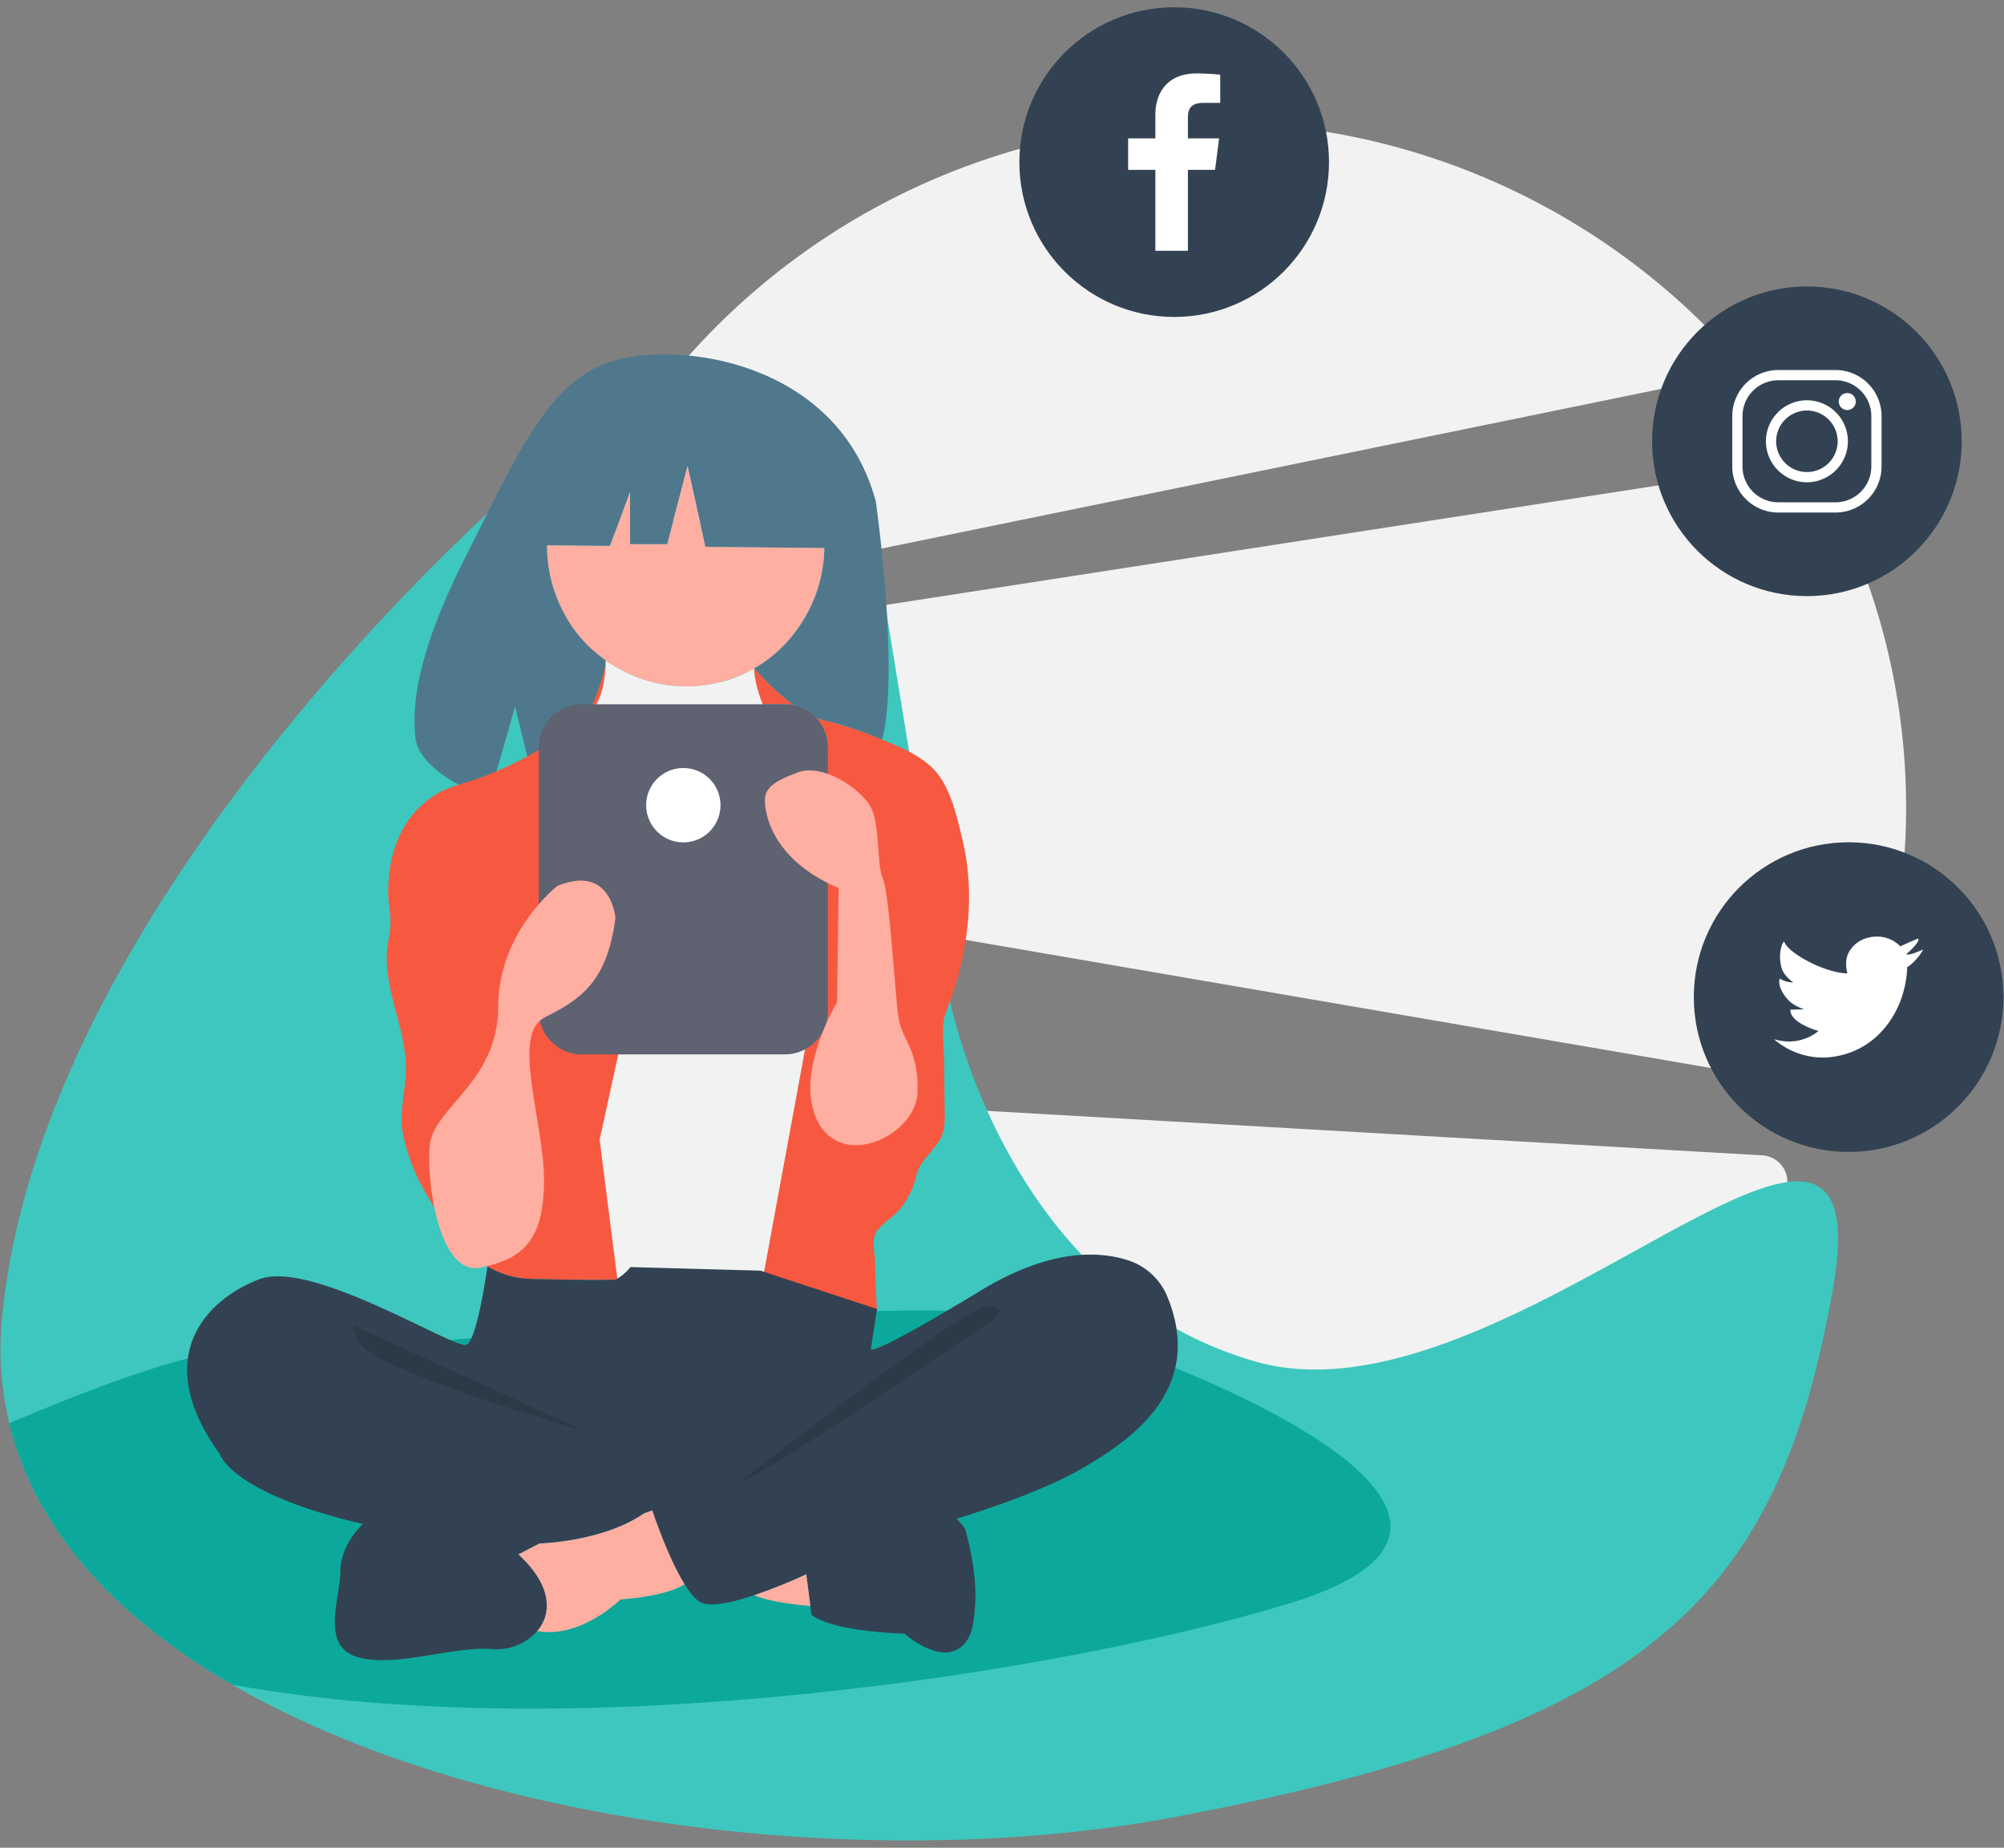 <svg id="girl__features" xmlns="http://www.w3.org/2000/svg" viewBox="0 0 640 590">
<rect x="0" y="0" width="640" height="590" fill="#808080" stroke="none"/>
<style>.bg-social {
    fill: #f2f2f2;
}

.bg {
    fill: #3dc7be;
}

.bg-shadow {
    fill: #0ca89c;
}

.girl__hair {
    fill: #50788d;
}

.jacket {
    fill: #f75940;
}

.jacket-2 {
    fill: #f75940;
}

.tshirt {
    fill: #f0f3f1;
}

.tablet {
    fill: #5e6271;
}

.tablet-circle {
    fill: #fff;
}

.cls-9 {
    fill: #fff;
}

.skin {
    fill: #ffaea2;
}

.trousers {
    fill: #334252;
}

.trousers-shadow {
    fill: #2c3a47;
}</style>
	<g id="bg">
		<path class="bg-social" d="M588.897,348.326l-293-50.36,5.79,55.96L562.785,368.912a8.525,8.525,0,0,1,6.511,13.39,222.63,222.63,0,0,1-182.499,94.224c-122.57,0-221.94-97.92-221.94-218.7s99.37-218.7,221.94-218.7a222.785,222.785,0,0,1,171.13,79.44l-299.47,61.32-1.44,17.28,321.12-49.68-4.72-8.06a216.203,216.203,0,0,1,15.48,208.9Z" />
		<path class="bg" d="M585.337,411.726c-17.28,97.92-57.6,139.68-210.24,168.48-95.04,17.93-221.89,3.49-300.97-42.29-36.55-21.16-62.9-49.02-71.18-83.47a102.556,102.556,0,0,1-2.25-34.08c12.96-133.92,162-262.8,162-262.8l117.36,19.44,23.04,141.12s17.28,93.6,97.92,116.64S602.617,313.806,585.337,411.726Z" />
		<path class="bg-shadow" d="M411.577,512.046c-71.85,21.85-225.71,46.27-337.45,25.87-36.55-21.16-62.9-49.02-71.18-83.47,26.23-11.13,62.57-25.1,75.51-23.04,21.12,3.36,210.24-21.12,252-10.08S504.697,483.726,411.577,512.046Z" />
	</g>
	<g id="girl">
		<path class="girl__hair" d="M281.737,236.046l-.62-.1a.035.035,0,0,1-.02-.01,115.899,115.899,0,0,0-17.84-5.89c-10.16-2.13-22.05-16.23-22.42-16.67l-.01-.01a44.542,44.542,0,0,0,10.42-8.36,45.314,45.314,0,0,0,12.01-30.01l-9.34-.09-28.64-.29-5.7-25.69-6.48,24.84h-11.88v-16.56l-6.42,17.12-13.05-.13-7.05-.07a45.386,45.386,0,0,0,10.02,28.56,60.322,60.322,0,0,0,8.74,8.16c.38,5.47-1.31,23.58-25,30.87l-3.96-16.11-6.12,21.33-11.52,3.81s-13.2-6.42-14.16-15.06-.72-24.96,16.08-58.08,26.52-56.76,48-62.64,70.92.84,82.92,45.12C279.697,160.086,287.377,213.966,281.737,236.046Z" />
		<path class="jacket" d="M241.417,221.886l-.59-8.52a79.69,79.69,0,0,0,12.59,11.8,14.192,14.192,0,0,0-2.79-.28h-8.91Z" />
		<path class="jacket-2" d="M301.687,353.926c.05,4.28.3,7.37-2.19,11.01-1.89,2.75-4.45,5.03-6,8.02a17.527,17.527,0,0,0-1.16,3.57,26.41,26.41,0,0,1-4.77,9.33c-2.09,2.64-5.09,4.24-7.22,6.77-2.34,2.78-.92,7.31-.86,10.61.08,4.91.23,9.82.59,14.73-5.78.17-11.05-2.71-16.24-4.89-4.8-2.01-9.77-3.61-14.74-5.14l-.12-.04c-2.65-.82-5.18-1.57-7.38-2.2-4.5-1.3-7.62-2.13-7.62-2.13,11.85-13.68,18.08-62.21,18.67-67.05a13.77,13.77,0,0,0,11.75-13.62v-84.24a13.652,13.652,0,0,0-3.7-9.38,17.292,17.292,0,0,0,2.56.77,115.899,115.899,0,0,1,17.84,5.89c7.07,2.92,14.98,5.89,19.32,12.5,3.67,5.58,5.19,12.43,6.76,18.81,7.2,29.28-4.8,54.24-5.52,57.36-.99,4.3-.21,9.37-.15,13.75Z" />
		<path class="jacket-2" d="M205.657,385.566c-2.4-17.76-5.04-43.44-3.36-47.76,1.4-3.6-3.7-94.61-5.44-124.78-1.16-.68-3.607-3.507-3.4-2.18.315,2.024-4.454,16.771-5.32,14.88-3.03,5.303-9.158,9.4-14.144,12.561a117.107,117.107,0,0,1-19.16,9.507c-4.99,2.005-10.856,3.065-15.453,5.771a29.834,29.834,0,0,0-11.168,12.054,38.159,38.159,0,0,0-3.775,12.331,51.848,51.848,0,0,0-.441,8.112c.061,3.024.853,6.158.684,9.151-.201,3.559-1.15,6.933-1.165,10.563-.052,12.316,6.346,23.643,6.107,35.972-.14,7.235-2.458,14.416-.671,21.617a62.66,62.66,0,0,0,6.625,16.92c4.44,7.51,10.33,18.3,20.1,24.08a28.492,28.492,0,0,0,13.98,4c18.72.48,26.88.24,26.88.24a15.236,15.236,0,0,0,4.81-4.02C204.177,401.146,206.957,395.186,205.657,385.566Z" />
		<path class="tshirt" d="M243.817,225.486h-53.76c2.8-4.11,3.34-10.83,3.4-14.64a45.517,45.517,0,0,0,18.37,7.69,44.976,44.976,0,0,0,17.97-.69,36.49,36.49,0,0,0,11.034-4.481C240.971,218.906,243.817,225.486,243.817,225.486Z" />
		<polygon class="tshirt" points="197.257 409.086 243.817 407.166 257.257 334.206 230.857 330.606 198.937 329.886 191.497 363.966 197.257 409.086" />
		<path class="tablet" d="M260.697,229.276a13.763,13.763,0,0,0-7.28-4.11,14.192,14.192,0,0,0-2.79-.28h-64.8a13.776,13.776,0,0,0-13.77,13.77v84.24a13.776,13.776,0,0,0,13.77,13.77h64.8a13.535,13.535,0,0,0,2.02-.15,13.77,13.77,0,0,0,11.75-13.62v-84.24A13.652,13.652,0,0,0,260.697,229.276Z" />
		<circle class="tablet-circle" cx="218.227" cy="257.106" r="11.88" />
		<path class="skin" d="M178.057,282.846s-18.96,14.64-18.96,38.64-20.64,32.16-21.84,44.16,3.12,41.76,16.08,39.12,20.16-7.92,20.4-27.12-10.8-47.28.24-52.8,19.92-11.04,22.56-31.68C196.537,293.166,195.337,275.886,178.057,282.846Z" />
		<path class="skin" d="M244.297,255.726s-.72,17.52,23.52,27.84l-.48,36.48s-14.16,23.28-6,38.4,31.2,3.84,31.68-9.6-4.8-16.56-6-23.52-2.88-39.84-5.04-44.64-.72-17.52-4.08-23.28-15.12-13.68-23.04-10.8S244.057,251.886,244.297,255.726Z" />
		<path class="trousers" d="M346.057,468.606c-15.12,8.88-40.56,16.32-40.56,16.32,1.072,1.162,2.524,2.449,2.95,4.05,2.674,10.037,4.077,20.1,2.183,30.188-1.247,6.642-6.276,9.825-12.266,7.965a26.436,26.436,0,0,1-9.427-5.483c-24.96-.96-29.76-6-29.76-6l-.37-2.85-1.31-10.11a169.066,169.066,0,0,1-16.64,6.68c-6.93,2.31-14.07,3.92-17.2,2.2-1.64-.9-3.35-3-5.02-5.68-5.43-8.72-10.34-23.6-10.34-23.6l-2.64.96c-13.2,9.12-33.36,9.6-33.36,9.6l-6.72,3.48c11,10.17,10.63,19.02,6.01,24.48a17.276,17.276,0,0,1-14.29,5.76c-12.24-1.08-31.32,6.12-43.2,2.52s-5.4-18.72-5.4-27.36,7.2-15.12,7.2-15.12c-42.12-9.72-45.72-22.32-45.72-22.32-22.32-30.96-4.32-49.32,12.6-55.8s62.64,22.68,66.24,20.88c3.1-1.55,5.94-19.95,6.66-25a28.492,28.492,0,0,0,13.98,4c18.72.48,26.88.24,26.88.24a15.236,15.236,0,0,0,4.81-4.02l40.25,1.11,1.26.03,37.22,12.24-1.94,12.72s-1.92,3.84,35.28-18.72c22.564-13.684,38.418-12.445,47.4-9.352a20.233,20.233,0,0,1,12.047,11.569C385.081,444.132,360.149,460.33,346.057,468.606Z" />
		<path class="trousers-shadow" d="M317.017,421.566s-73.2,49.92-80.64,51.6c0,0,71.52-56.16,78.96-56.16S317.017,421.566,317.017,421.566Z" />
		<path class="trousers-shadow" d="M114.937,424.206l72.24,32.88s-67.2-19.2-72.24-28.08S114.937,424.206,114.937,424.206Z" />
		<path class="skin" d="M218.637,505.886c-3.42,2.08-9.58,3.99-20.48,4.84,0,0-12.8,12.64-26.57,10.08,4.62-5.46,4.99-14.31-6.01-24.48l6.72-3.48s20.16-.48,33.36-9.6l2.64-.96S213.207,497.166,218.637,505.886Z" />
		<path class="skin" d="M258.807,512.796c-5.72-.47-13.24-1.45-17.95-3.43a169.066,169.066,0,0,0,16.64-6.68Z" />
		<path class="skin" d="M263.257,174.996l-1.694-.016a.859.859,0,0,0-.106-.014l-36.18-.35-5.7-25.69-6.48,24.84h-11.88v-16.56l-6.42,17.12c-3.25-.04-6.5-.06-9.75-.09q-1.646-.02-3.299-.039l-.001-.001-.296-.003c-.475-.006-.948-.011-1.424-.017-.232-.002-.446-.005-.651-.004l-4.679-.046a45.503,45.503,0,0,0,5.823,22.36,40.361,40.361,0,0,0,10.317,12.37c.85.7,1.72,1.36,2.62,1.99,1.1.77,2.24,1.5,3.4,2.18a43.669,43.669,0,0,0,32.94,4.82A42.681,42.681,0,0,0,254.631,200.861,45.337,45.337,0,0,0,263.257,174.996Z" />
	</g>
	<g id="social">
		<g id="facebook">
			<circle class="trousers" cx="374.988" cy="51.763" r="49.44" />
			<path class="cls-9" d="M379.372,80.074V54.246h8.67l1.298-10.066h-9.968V37.754c0-2.915.809-4.9,4.988-4.9l5.33-.002v-9.003a71.624,71.624,0,0,0-7.768-.396c-7.684,0-12.946,4.69-12.946,13.305v7.423h-8.691V54.246h8.691V80.074Z" />
		</g>
		<g id="twitter">
			<circle class="trousers" cx="590.376" cy="318.385" r="49.44" />
			<path class="cls-9" d="M610.713,304.533a6.364,6.364,0,0,1-1.849.241l.034-.196c.962-.771,3.391-3.135,3.712-4.242.139-.478-.025-.643-.026-.659l-3.102,1.317-2.595,1.171h0a10.351,10.351,0,0,0-7.536-3.105c-5.396,0-9.771,3.821-9.771,8.538a12.67,12.67,0,0,0,.4,3.221c0,.248.01-.248,0,0-3.474-.096-7.928-1.52-11.894-3.53-7.823-3.963-8.313-6.707-8.313-6.707-1.229,1.304-1.863,5.624-.617,9.012.798,2.169,3.538,4.115,3.538,4.115h0a8.318,8.318,0,0,1-2.509-.411,5.551,5.551,0,0,1-1.769-.864c-.763,1.861.768,5.186,3.416,7.571a14.027,14.027,0,0,0,4.361,2.263l-4.403.124c-.248,4.279,8.975,6.821,8.975,6.821h0a15.073,15.073,0,0,1-9.201,3.344,17.526,17.526,0,0,1-5.024-.737,23.957,23.957,0,0,0,16.356,5.86c16.466-.866,25.761-15.02,26.203-28.92l.021.028a11.567,11.567,0,0,0,2.421-2.035,17.053,17.053,0,0,0,2.675-3.579S611.749,304.248,610.713,304.533Z" />
			<path class="cls-9" d="M612.584,299.678c.012.263,0,.025,0,0Z" />
		</g>
		<g id="instagram">
			<circle class="trousers" cx="577.056" cy="140.905" r="49.44" />
			<path class="cls-9" d="M586.191,163.659H567.923A14.722,14.722,0,0,1,553.218,148.954V132.856a14.721,14.721,0,0,1,14.704-14.704h18.268a14.721,14.721,0,0,1,14.704,14.704V148.954A14.721,14.721,0,0,1,586.191,163.659ZM567.923,121.42a11.449,11.449,0,0,0-11.436,11.436V148.954a11.449,11.449,0,0,0,11.436,11.436h18.268A11.449,11.449,0,0,0,597.627,148.954V132.856a11.449,11.449,0,0,0-11.436-11.436Z" />
			<path class="cls-9" d="M577.057,153.994a13.089,13.089,0,1,1,13.088-13.089A13.103,13.103,0,0,1,577.057,153.994Zm0-22.911a9.821,9.821,0,1,0,9.821,9.822A9.833,9.833,0,0,0,577.057,131.084Z" />
			<path class="cls-9" d="M592.661,128.219a2.716,2.716,0,1,1-2.715-2.716A2.715,2.715,0,0,1,592.661,128.219Z" />
		</g>
	</g>
</svg>

